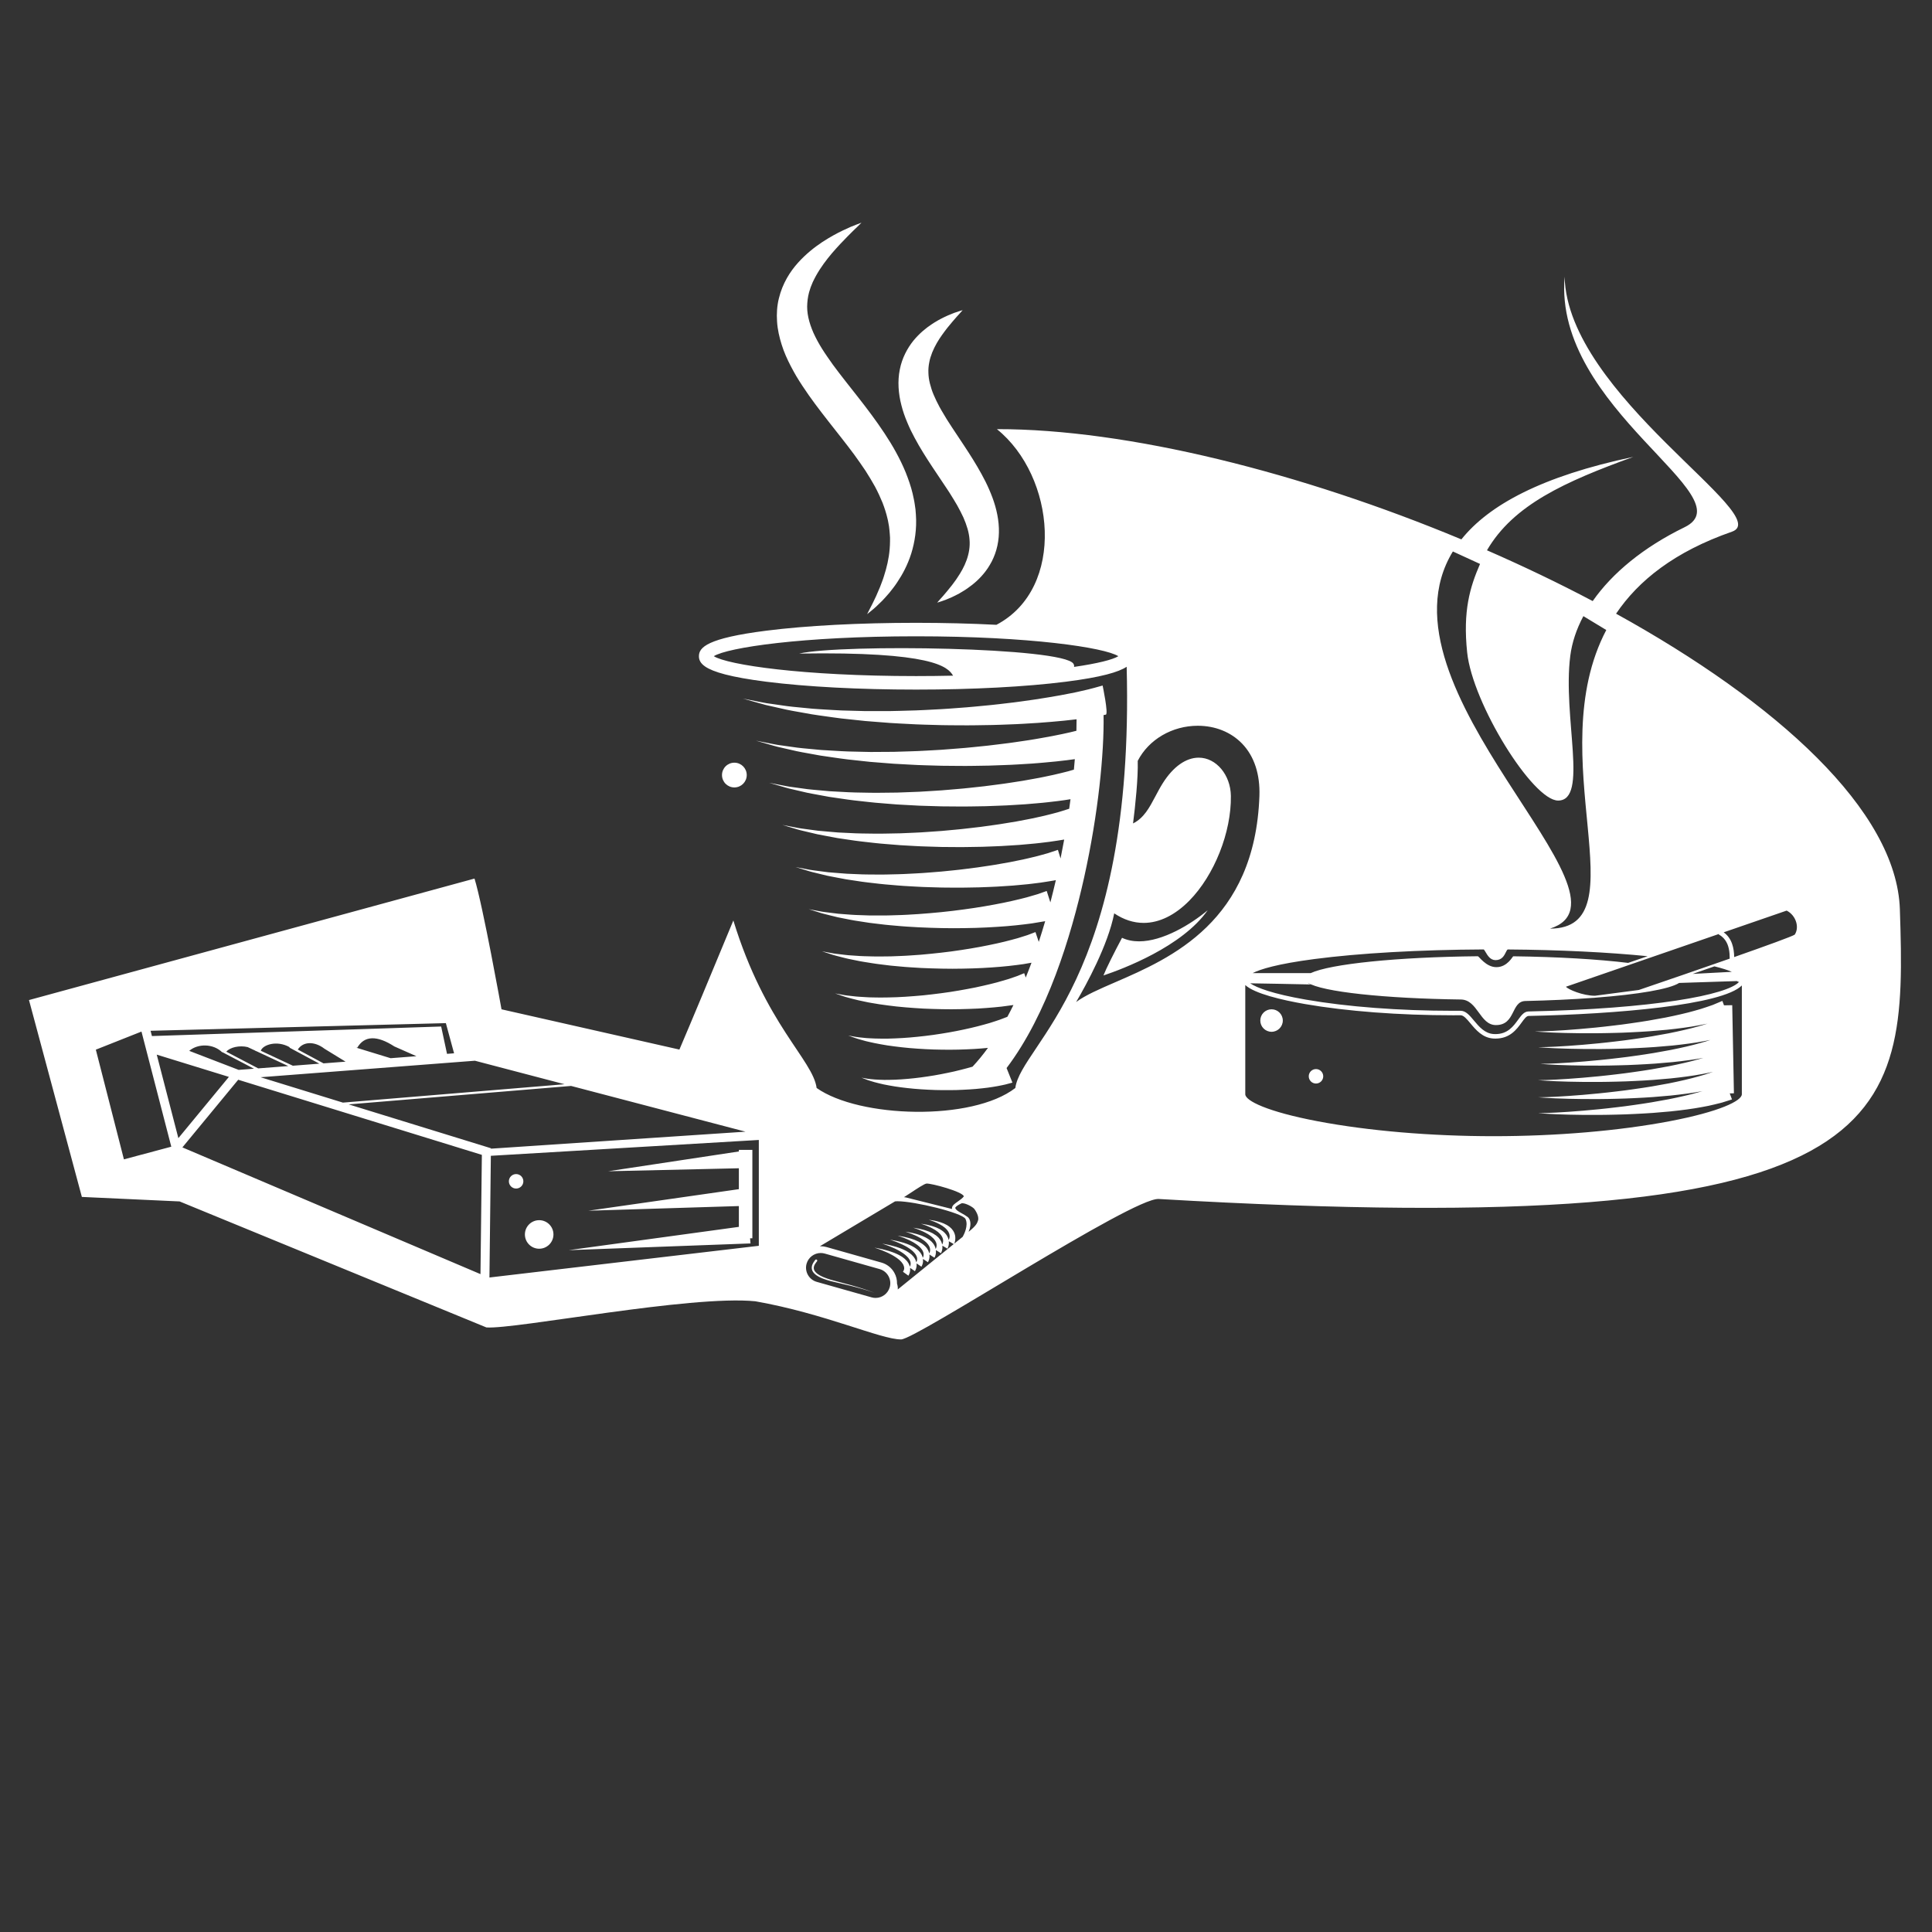<?xml version="1.0" encoding="UTF-8" standalone="no"?>
<!-- Created with Inkscape (http://www.inkscape.org/) -->

<svg
   xmlns:dc="http://purl.org/dc/elements/1.1/"
   xmlns:cc="http://creativecommons.org/ns#"
   xmlns:rdf="http://www.w3.org/1999/02/22-rdf-syntax-ns#"
   xmlns:svg="http://www.w3.org/2000/svg"
   xmlns="http://www.w3.org/2000/svg"
   xmlns:sodipodi="http://sodipodi.sourceforge.net/DTD/sodipodi-0.dtd"
   xmlns:inkscape="http://www.inkscape.org/namespaces/inkscape"
   version="1.1"
   id="svg1670"
   xml:space="preserve"
   width="816"
   height="816"
   viewBox="0 0 816 816"
   sodipodi:docname="coffee-cigarettes-publicdomainvectors.org [Converted].svg"
   inkscape:version="0.92.4 (5da689c313, 2019-01-14)"><rect x="0" y="0" width="816" height="816" fill="#333333" stroke="none"/><defs
     id="defs1674"><clipPath
       clipPathUnits="userSpaceOnUse"
       id="clipPath1686"><path
         d="M 0,612 H 612 V 0 H 0 Z"
         id="path1684"
         inkscape:connector-curvature="0" /></clipPath></defs><sodipodi:namedview
     pagecolor="#ffffff"
     bordercolor="#666666"
     borderopacity="1"
     objecttolerance="10"
     gridtolerance="10"
     guidetolerance="10"
     inkscape:pageopacity="0"
     inkscape:pageshadow="2"
     inkscape:window-width="1920"
     inkscape:window-height="1018"
     id="namedview1672"
     showgrid="false"
     inkscape:zoom="0.88325222"
     inkscape:cx="432.20339"
     inkscape:cy="394.16949"
     inkscape:window-x="-8"
     inkscape:window-y="-8"
     inkscape:window-maximized="1"
     inkscape:current-layer="g1678" /><g
     id="g1678"
     inkscape:groupmode="layer"
     inkscape:label="coffee-cigarettes-publicdomainvectors.org [Converted]"
     transform="matrix(1.333,0,0,-1.333,0,816)"><g
       id="g1680"><g
         id="g1682"
         clip-path="url(#clipPath1686)"><path
           d="m 259.094,207.826 c -0.593,0.324 -1.091,0.781 -1.468,1.285 -0.377,0.522 -0.48,1.178 -0.399,1.696 0.071,0.529 0.281,0.931 0.458,1.238 0.177,0.305 0.351,0.531 0.455,0.676 0.107,0.142 0.165,0.217 0.165,0.217 0.118,0.158 0.341,0.189 0.499,0.072 0.156,-0.119 0.189,-0.344 0.071,-0.5 -0.003,-0.002 -0.005,-0.008 -0.008,-0.01 0,0 -0.059,-0.074 -0.172,-0.213 -0.109,-0.141 -0.261,-0.328 -0.424,-0.594 -0.164,-0.261 -0.343,-0.593 -0.405,-0.986 -0.066,-0.387 -0.022,-0.84 0.263,-1.266 0.296,-0.41 0.708,-0.832 1.257,-1.15 0.256,-0.186 0.549,-0.33 0.85,-0.48 0.294,-0.161 0.613,-0.291 0.94,-0.422 0.644,-0.282 1.349,-0.485 2.055,-0.715 0.722,-0.197 1.454,-0.395 2.187,-0.594 1.472,-0.392 2.942,-0.787 4.321,-1.154 1.379,-0.365 2.644,-0.803 3.739,-1.127 1.097,-0.319 1.978,-0.686 2.609,-0.897 0.316,-0.107 0.556,-0.213 0.722,-0.279 0.165,-0.068 0.253,-0.103 0.253,-0.103 0,0 -0.089,0.033 -0.257,0.095 -0.167,0.063 -0.409,0.16 -0.728,0.258 -0.637,0.193 -1.526,0.533 -2.632,0.818 -1.104,0.293 -2.372,0.692 -3.761,1.016 -1.39,0.328 -2.871,0.678 -4.353,1.027 -0.742,0.18 -1.484,0.358 -2.214,0.532 -0.724,0.214 -1.446,0.398 -2.119,0.672 -0.341,0.121 -0.673,0.246 -0.988,0.406 -0.32,0.146 -0.632,0.293 -0.916,0.482 m 90.529,95.252 c 0.824,2.117 3.365,7.197 5.891,11.932 1.591,-0.744 3.404,-1.119 5.398,-1.119 7.534,0 16.402,5.386 21.741,9.855 -8.082,-11.545 -26.878,-18.601 -33.03,-20.668 m -116.94,67.421 c 2.166,0 3.921,-1.756 3.921,-3.922 0,-2.165 -1.755,-3.921 -3.921,-3.921 -2.165,0 -3.921,1.756 -3.921,3.921 0,2.166 1.756,3.922 3.921,3.922 M 175.361,221.018 c 0,-2.498 -2.026,-4.524 -4.523,-4.524 -2.497,0 -4.523,2.026 -4.523,4.524 0,2.496 2.026,4.521 4.523,4.521 2.497,0 4.523,-2.025 4.523,-4.521 m -9.535,16.837 c 0,-1.265 -1.029,-2.292 -2.295,-2.292 -1.267,0 -2.295,1.027 -2.295,2.292 0,1.268 1.028,2.295 2.295,2.295 1.266,0 2.295,-1.027 2.295,-2.295 m 253.439,33.272 c 0,-1.266 -1.029,-2.293 -2.295,-2.293 -1.267,0 -2.294,1.027 -2.294,2.293 0,1.268 1.027,2.295 2.294,2.295 1.266,0 2.295,-1.027 2.295,-2.295 m -12.81,17.668 c 0,-1.969 -1.596,-3.565 -3.564,-3.565 -1.97,0 -3.566,1.596 -3.566,3.565 0,1.969 1.596,3.564 3.566,3.564 1.968,0 3.564,-1.595 3.564,-3.564 m -56.075,96.92 c -0.214,-0.037 -0.453,-0.084 -0.714,-0.136 0.199,-11.944 -1.646,-31.146 -6.151,-51.416 -4.155,-18.692 -11.692,-43.425 -24.579,-60.419 l 1.853,-4.621 c 0,0 -0.803,-0.213 -2.206,-0.586 -0.699,-0.182 -1.524,-0.316 -2.478,-0.514 -0.953,-0.203 -2.007,-0.316 -3.162,-0.5 -1.151,-0.152 -2.389,-0.271 -3.696,-0.402 -1.308,-0.082 -2.678,-0.225 -4.095,-0.262 -0.707,-0.029 -1.424,-0.058 -2.152,-0.088 -0.727,-0.007 -1.46,-0.017 -2.2,-0.027 -1.478,-0.035 -2.982,0.024 -4.474,0.041 -1.499,0.067 -2.989,0.106 -4.457,0.221 -1.467,0.101 -2.906,0.217 -4.296,0.381 -1.388,0.127 -2.728,0.345 -3.991,0.519 -1.265,0.199 -2.454,0.432 -3.545,0.643 -1.09,0.267 -2.081,0.461 -2.957,0.722 -0.872,0.27 -1.633,0.469 -2.235,0.692 -1.199,0.463 -1.883,0.728 -1.883,0.728 0,0 0.724,-0.127 1.99,-0.345 0.635,-0.1 1.41,-0.143 2.282,-0.233 0.872,-0.082 1.885,-0.078 2.964,-0.125 1.09,0.008 2.265,0.012 3.507,0.065 1.247,0.076 2.551,0.121 3.903,0.265 1.35,0.108 2.741,0.274 4.15,0.455 1.409,0.17 2.835,0.416 4.255,0.635 1.417,0.268 2.835,0.492 4.214,0.805 0.689,0.146 1.373,0.293 2.048,0.437 0.669,0.163 1.33,0.323 1.982,0.481 1.304,0.295 2.53,0.682 3.705,0.99 0.063,0.02 0.124,0.037 0.188,0.057 1.704,1.822 3.332,3.816 4.887,5.955 -0.697,-0.072 -1.417,-0.145 -2.156,-0.194 -1.509,-0.109 -3.096,-0.228 -4.734,-0.275 -1.637,-0.086 -3.328,-0.098 -5.04,-0.117 -1.712,-0.008 -3.451,0.023 -5.184,0.07 -1.735,0.074 -3.465,0.125 -5.167,0.264 -1.699,0.098 -3.369,0.269 -4.982,0.437 -1.61,0.157 -3.165,0.405 -4.631,0.596 -1.466,0.268 -2.848,0.463 -4.114,0.748 -1.264,0.297 -2.42,0.498 -3.437,0.815 -1.01,0.298 -1.903,0.5 -2.6,0.767 -1.405,0.506 -2.208,0.793 -2.208,0.793 0,0 0.841,-0.148 2.312,-0.408 0.734,-0.149 1.639,-0.191 2.657,-0.315 1.011,-0.134 2.192,-0.138 3.45,-0.214 1.263,-0.067 2.644,-0.024 4.089,-0.041 1.453,0.058 2.977,0.076 4.555,0.189 1.579,0.106 3.204,0.217 4.853,0.402 1.648,0.145 3.318,0.383 4.982,0.594 1.662,0.24 3.322,0.494 4.945,0.779 1.621,0.299 3.216,0.582 4.74,0.926 1.532,0.309 2.991,0.676 4.371,1.016 1.382,0.334 2.655,0.728 3.841,1.049 1.154,0.379 2.23,0.699 3.141,1.027 0.899,0.342 1.698,0.623 2.321,0.881 0.051,0.021 0.094,0.043 0.143,0.062 0.657,1.217 1.296,2.461 1.921,3.729 -1.134,-0.164 -2.38,-0.338 -3.73,-0.498 -1.503,-0.139 -3.129,-0.348 -4.842,-0.442 -0.855,-0.058 -1.734,-0.117 -2.633,-0.179 -0.896,-0.035 -1.812,-0.073 -2.744,-0.112 -1.859,-0.097 -3.782,-0.078 -5.727,-0.117 -1.95,0.03 -3.923,0.012 -5.898,0.102 -0.985,0.037 -1.97,0.076 -2.951,0.113 -0.981,0.063 -1.957,0.125 -2.926,0.186 -1.935,0.101 -3.838,0.326 -5.671,0.49 -1.834,0.217 -3.603,0.432 -5.273,0.685 -1.668,0.295 -3.245,0.497 -4.686,0.834 -1.441,0.311 -2.759,0.563 -3.917,0.903 -1.153,0.326 -2.172,0.541 -2.968,0.845 -1.613,0.549 -2.534,0.862 -2.534,0.862 0,0 0.958,-0.174 2.635,-0.477 0.835,-0.183 1.868,-0.242 3.032,-0.39 1.158,-0.161 2.493,-0.215 3.936,-0.305 1.439,-0.119 3.018,-0.084 4.669,-0.129 1.657,-0.004 3.404,0.047 5.207,0.104 1.805,0.107 3.663,0.164 5.552,0.349 0.943,0.078 1.893,0.16 2.846,0.242 0.952,0.106 1.907,0.211 2.862,0.319 1.907,0.195 3.806,0.5 5.674,0.75 1.859,0.318 3.693,0.574 5.447,0.933 0.877,0.168 1.739,0.332 2.584,0.496 0.836,0.184 1.654,0.364 2.451,0.539 1.598,0.329 3.067,0.75 4.438,1.084 1.352,0.371 2.575,0.739 3.653,1.061 1.046,0.361 1.956,0.674 2.708,0.932 1.408,0.576 2.213,0.906 2.213,0.906 l 0.49,-1.379 c 0.629,1.545 1.237,3.113 1.826,4.699 -0.777,-0.135 -1.644,-0.287 -2.602,-0.453 -1.376,-0.17 -2.93,-0.414 -4.613,-0.58 -1.681,-0.16 -3.5,-0.359 -5.417,-0.465 -1.917,-0.146 -3.935,-0.23 -6.02,-0.307 -2.084,-0.084 -4.237,-0.085 -6.418,-0.111 -2.186,0.033 -4.397,0.018 -6.61,0.121 -1.106,0.045 -2.21,0.071 -3.31,0.129 -1.099,0.068 -2.194,0.137 -3.281,0.205 -2.17,0.119 -4.303,0.369 -6.36,0.541 -2.057,0.272 -4.044,0.459 -5.916,0.774 -1.873,0.304 -3.641,0.554 -5.259,0.918 -0.807,0.164 -1.582,0.324 -2.319,0.474 -0.736,0.149 -1.429,0.356 -2.08,0.514 -1.3,0.346 -2.437,0.598 -3.338,0.922 -1.819,0.594 -2.858,0.931 -2.858,0.931 0,0 1.075,-0.199 2.957,-0.544 0.937,-0.206 2.095,-0.303 3.406,-0.469 0.658,-0.071 1.347,-0.18 2.089,-0.233 0.741,-0.048 1.52,-0.103 2.334,-0.16 1.619,-0.144 3.388,-0.158 5.248,-0.213 1.859,-0.062 3.831,0.014 5.856,0.018 2.033,0.098 4.125,0.131 6.252,0.297 1.062,0.074 2.132,0.15 3.206,0.224 1.074,0.086 2.149,0.203 3.225,0.305 2.15,0.184 4.293,0.484 6.399,0.732 2.101,0.305 4.169,0.582 6.154,0.93 1.986,0.34 3.9,0.676 5.697,1.059 1.807,0.34 3.482,0.756 5.032,1.113 1.548,0.365 2.925,0.777 4.161,1.098 1.198,0.377 2.241,0.705 3.098,0.974 1.617,0.616 2.543,0.963 2.543,0.963 l 1.045,-3.111 c 0.713,2.172 1.39,4.365 2.032,6.572 -0.079,-0.017 -0.148,-0.033 -0.228,-0.049 -1.104,-0.183 -2.447,-0.429 -3.974,-0.66 -1.52,-0.178 -3.237,-0.451 -5.096,-0.611 -1.861,-0.182 -3.872,-0.373 -5.994,-0.488 -2.122,-0.165 -4.357,-0.231 -6.664,-0.325 -2.31,-0.064 -4.692,-0.103 -7.111,-0.103 -2.419,0.021 -4.871,0.029 -7.324,0.137 -2.45,0.058 -4.899,0.22 -7.305,0.365 -1.202,0.056 -2.395,0.189 -3.571,0.285 -1.177,0.111 -2.339,0.191 -3.479,0.322 -1.139,0.137 -2.26,0.27 -3.356,0.401 -0.547,0.066 -1.089,0.132 -1.624,0.197 -0.533,0.082 -1.06,0.164 -1.58,0.244 -1.038,0.162 -2.047,0.318 -3.023,0.471 -0.975,0.144 -1.91,0.365 -2.81,0.531 -0.897,0.178 -1.757,0.35 -2.574,0.51 -0.816,0.185 -1.586,0.39 -2.309,0.566 -1.444,0.365 -2.703,0.65 -3.707,1 -2.026,0.637 -3.183,1 -3.183,1 0,0 1.192,-0.223 3.28,-0.615 1.039,-0.229 2.323,-0.36 3.779,-0.547 0.73,-0.086 1.5,-0.195 2.318,-0.281 0.822,-0.063 1.687,-0.129 2.591,-0.198 0.903,-0.056 1.836,-0.164 2.812,-0.189 0.973,-0.035 1.981,-0.07 3.016,-0.105 0.516,-0.02 1.04,-0.038 1.57,-0.055 0.532,-0.002 1.069,-0.002 1.614,-0.002 1.085,0 2.194,0.002 3.322,0.002 1.127,0.006 2.276,0.064 3.435,0.094 1.16,0.043 2.332,0.052 3.514,0.138 2.365,0.143 4.761,0.268 7.154,0.498 2.393,0.18 4.78,0.459 7.123,0.721 2.343,0.279 4.643,0.596 6.859,0.924 2.212,0.357 4.35,0.678 6.356,1.076 2.017,0.355 3.896,0.766 5.625,1.147 1.739,0.361 3.279,0.802 4.666,1.134 1.362,0.377 2.522,0.739 3.487,1.016 1.83,0.646 2.875,1.014 2.875,1.014 l 1.162,-3.623 c 0.615,2.351 1.194,4.709 1.737,7.057 -0.164,-0.034 -0.321,-0.067 -0.495,-0.1 -1.207,-0.19 -2.678,-0.459 -4.348,-0.692 -1.665,-0.187 -3.547,-0.482 -5.582,-0.64 -1.019,-0.092 -2.08,-0.19 -3.178,-0.291 -1.095,-0.073 -2.228,-0.147 -3.393,-0.223 -2.327,-0.178 -4.778,-0.231 -7.312,-0.34 -1.265,-0.041 -2.552,-0.045 -3.855,-0.07 -1.301,-0.022 -2.617,-0.049 -3.945,-0.026 -1.327,0.012 -2.665,0.022 -4.006,0.034 -1.342,0.019 -2.689,0.08 -4.034,0.117 -2.69,0.056 -5.379,0.256 -8.02,0.396 -1.321,0.076 -2.629,0.215 -3.921,0.317 -1.293,0.123 -2.569,0.191 -3.821,0.355 -2.504,0.303 -4.923,0.529 -7.204,0.913 -1.139,0.172 -2.249,0.34 -3.321,0.502 -1.069,0.178 -2.098,0.397 -3.087,0.581 -0.985,0.19 -1.932,0.373 -2.83,0.547 -0.893,0.217 -1.741,0.421 -2.537,0.615 -1.589,0.385 -2.97,0.703 -4.078,1.075 -2.231,0.683 -3.507,1.071 -3.507,1.071 0,0 1.31,-0.248 3.603,-0.684 1.143,-0.251 2.55,-0.417 4.152,-0.623 0.799,-0.105 1.65,-0.215 2.547,-0.332 0.905,-0.074 1.856,-0.153 2.849,-0.234 0.991,-0.075 2.02,-0.179 3.091,-0.239 1.07,-0.046 2.177,-0.092 3.316,-0.14 2.269,-0.132 4.678,-0.092 7.155,-0.124 1.238,-0.027 2.504,0.043 3.779,0.06 1.277,0.039 2.567,0.042 3.868,0.11 2.602,0.144 5.239,0.235 7.875,0.467 1.317,0.107 2.634,0.189 3.943,0.314 1.309,0.131 2.611,0.263 3.903,0.393 1.294,0.118 2.572,0.285 3.832,0.442 1.261,0.163 2.509,0.303 3.73,0.477 2.439,0.375 4.803,0.683 7.016,1.098 1.107,0.194 2.185,0.383 3.228,0.567 1.033,0.211 2.031,0.412 2.99,0.607 1.926,0.361 3.631,0.829 5.168,1.171 1.518,0.38 2.801,0.769 3.873,1.056 1.045,0.322 1.828,0.607 2.377,0.784 0.545,0.181 0.834,0.277 0.834,0.277 l 0.836,-2.725 c 0.408,2.015 0.793,4.015 1.151,5.991 -0.006,0 -0.01,-10e-4 -0.016,-0.003 -1.311,-0.196 -2.908,-0.489 -4.721,-0.72 -1.81,-0.206 -3.853,-0.5 -6.069,-0.67 -1.109,-0.099 -2.261,-0.201 -3.456,-0.308 -1.194,-0.076 -2.425,-0.153 -3.692,-0.232 -2.532,-0.191 -5.203,-0.232 -7.957,-0.357 -1.379,-0.022 -2.78,-0.046 -4.199,-0.068 -1.417,-0.031 -2.849,-0.043 -4.297,-0.021 -1.443,0.011 -2.9,0.021 -4.361,0.031 -1.461,0.045 -2.926,0.088 -4.394,0.133 -2.928,0.056 -5.858,0.287 -8.735,0.429 -1.436,0.115 -2.863,0.231 -4.271,0.344 -1.409,0.121 -2.799,0.216 -4.163,0.388 -2.728,0.314 -5.363,0.576 -7.849,0.982 -1.241,0.183 -2.45,0.363 -3.619,0.536 -1.163,0.218 -2.285,0.428 -3.364,0.63 -1.075,0.207 -2.108,0.388 -3.086,0.592 -0.974,0.23 -1.897,0.449 -2.765,0.655 -0.865,0.205 -1.674,0.396 -2.422,0.575 -0.75,0.17 -1.414,0.406 -2.027,0.576 -2.438,0.728 -3.831,1.142 -3.831,1.142 0,0 1.427,-0.274 3.926,-0.754 0.627,-0.109 1.313,-0.279 2.073,-0.372 0.757,-0.102 1.576,-0.212 2.452,-0.329 0.871,-0.116 1.799,-0.242 2.778,-0.373 0.983,-0.103 2.023,-0.181 3.103,-0.279 1.079,-0.091 2.204,-0.189 3.369,-0.288 1.168,-0.055 2.375,-0.112 3.617,-0.171 2.476,-0.156 5.101,-0.153 7.806,-0.194 1.35,-0.036 2.73,0.008 4.122,0.028 1.391,0.027 2.8,0.053 4.219,0.08 2.841,0.145 5.72,0.203 8.598,0.437 1.438,0.099 2.875,0.199 4.305,0.3 1.429,0.132 2.852,0.264 4.264,0.393 1.412,0.121 2.808,0.272 4.187,0.441 1.378,0.16 2.738,0.318 4.077,0.473 2.665,0.391 5.25,0.688 7.673,1.117 1.213,0.199 2.393,0.392 3.534,0.579 1.132,0.217 2.226,0.425 3.275,0.625 2.107,0.375 3.986,0.846 5.669,1.207 1.672,0.383 3.081,0.796 4.262,1.094 1.157,0.328 2.019,0.631 2.626,0.814 l 0.921,0.292 0.014,-0.047 c 0.15,1.037 0.293,2.062 0.426,3.077 -1.174,-0.186 -2.515,-0.408 -3.987,-0.581 -1.955,-0.222 -4.16,-0.519 -6.555,-0.7 -1.197,-0.101 -2.445,-0.209 -3.736,-0.318 -1.288,-0.08 -2.621,-0.163 -3.99,-0.248 -1.369,-0.097 -2.775,-0.156 -4.211,-0.205 -1.436,-0.053 -2.902,-0.109 -4.395,-0.164 -2.983,-0.03 -6.059,-0.141 -9.187,-0.088 -1.563,0.012 -3.137,0.023 -4.719,0.036 -1.579,0.048 -3.166,0.094 -4.752,0.142 l -2.376,0.074 c -0.792,0.043 -1.582,0.086 -2.372,0.129 -1.576,0.085 -3.145,0.17 -4.703,0.255 -1.556,0.126 -3.099,0.25 -4.623,0.374 -1.523,0.119 -3.027,0.24 -4.503,0.421 -1.476,0.163 -2.927,0.324 -4.347,0.481 -1.419,0.141 -2.801,0.388 -4.148,0.569 -1.345,0.197 -2.653,0.389 -3.918,0.573 -1.258,0.233 -2.474,0.458 -3.641,0.674 -1.165,0.224 -2.283,0.404 -3.341,0.637 -1.055,0.245 -2.055,0.477 -2.995,0.696 -0.937,0.217 -1.814,0.422 -2.625,0.611 -0.809,0.19 -1.531,0.435 -2.195,0.617 -2.645,0.771 -4.156,1.213 -4.156,1.213 0,0 1.545,-0.301 4.25,-0.826 0.678,-0.121 1.421,-0.298 2.243,-0.414 0.82,-0.111 1.707,-0.233 2.654,-0.363 0.944,-0.131 1.95,-0.269 3.01,-0.413 1.06,-0.133 2.189,-0.209 3.358,-0.324 1.168,-0.107 2.387,-0.218 3.648,-0.332 1.265,-0.069 2.572,-0.138 3.916,-0.209 1.346,-0.056 2.719,-0.174 4.134,-0.184 1.412,-0.025 2.855,-0.052 4.321,-0.079 1.464,-0.045 2.957,-0.026 4.466,-0.004 1.508,0.017 3.034,0.033 4.572,0.051 1.538,0.058 3.088,0.117 4.645,0.176 0.776,0.029 1.555,0.058 2.335,0.088 l 2.339,0.141 c 1.558,0.098 3.116,0.195 4.667,0.293 1.551,0.131 3.094,0.26 4.624,0.39 3.062,0.229 6.062,0.618 8.964,0.915 1.448,0.187 2.87,0.373 4.263,0.554 1.392,0.176 2.752,0.359 4.067,0.576 1.318,0.204 2.6,0.403 3.838,0.595 1.231,0.221 2.42,0.433 3.562,0.638 2.289,0.386 4.341,0.861 6.169,1.24 1.828,0.386 3.361,0.823 4.65,1.128 0.727,0.193 1.333,0.376 1.854,0.537 0.107,1.131 0.206,2.241 0.293,3.322 -0.817,-0.122 -1.677,-0.244 -2.594,-0.345 -2.102,-0.239 -4.471,-0.537 -7.044,-0.731 -1.288,-0.104 -2.628,-0.242 -4.015,-0.33 -1.385,-0.084 -2.818,-0.171 -4.291,-0.261 -1.47,-0.105 -2.983,-0.153 -4.527,-0.211 -1.545,-0.054 -3.121,-0.132 -4.725,-0.168 -3.209,-0.04 -6.517,-0.144 -9.882,-0.091 -1.682,0.016 -3.375,0.006 -5.075,0.044 -1.7,0.048 -3.407,0.098 -5.113,0.146 -1.705,0.033 -3.41,0.13 -5.106,0.222 -1.696,0.092 -3.385,0.185 -5.061,0.275 -1.674,0.133 -3.334,0.265 -4.974,0.395 -0.819,0.065 -1.633,0.131 -2.442,0.193 -0.807,0.088 -1.608,0.174 -2.403,0.259 -1.588,0.173 -3.149,0.343 -4.677,0.51 -1.527,0.166 -3.014,0.415 -4.464,0.61 -1.448,0.212 -2.857,0.393 -4.216,0.615 -1.355,0.246 -2.663,0.484 -3.92,0.712 -1.254,0.24 -2.459,0.42 -3.596,0.681 -1.135,0.26 -2.212,0.506 -3.224,0.737 -1.009,0.231 -1.953,0.448 -2.827,0.647 -0.869,0.21 -1.65,0.462 -2.365,0.659 -2.85,0.815 -4.479,1.283 -4.479,1.283 0,0 1.662,-0.327 4.573,-0.896 0.728,-0.135 1.53,-0.32 2.412,-0.454 0.883,-0.124 1.837,-0.258 2.857,-0.401 1.018,-0.143 2.099,-0.295 3.24,-0.454 1.139,-0.161 2.357,-0.237 3.613,-0.368 1.26,-0.119 2.572,-0.243 3.929,-0.371 1.359,-0.105 2.77,-0.164 4.216,-0.251 1.447,-0.07 2.929,-0.19 4.45,-0.225 1.52,-0.035 3.074,-0.07 4.654,-0.106 0.789,-0.018 1.584,-0.035 2.385,-0.052 0.803,0.005 1.611,0.011 2.424,0.016 1.624,0.01 3.268,0.02 4.925,0.03 1.656,0.052 3.327,0.104 5.003,0.155 1.675,0.052 3.356,0.101 5.035,0.213 1.68,0.095 3.359,0.191 5.032,0.285 1.67,0.107 3.333,0.26 4.983,0.385 3.298,0.23 6.535,0.61 9.664,0.918 1.564,0.168 3.095,0.377 4.597,0.559 1.5,0.186 2.969,0.359 4.39,0.583 1.422,0.21 2.804,0.414 4.142,0.611 1.336,0.2 2.613,0.443 3.845,0.65 2.472,0.399 4.694,0.877 6.67,1.274 1.732,0.341 3.205,0.729 4.485,1.033 0.038,1.285 0.055,2.504 0.052,3.647 -0.132,-0.014 -0.256,-0.033 -0.388,-0.046 -2.247,-0.255 -4.78,-0.556 -7.534,-0.76 -2.753,-0.261 -5.734,-0.433 -8.883,-0.617 -1.575,-0.112 -3.193,-0.151 -4.845,-0.219 -1.654,-0.054 -3.34,-0.147 -5.057,-0.171 -3.433,-0.05 -6.974,-0.145 -10.576,-0.094 -1.799,0.02 -3.611,-0.003 -5.432,0.051 -1.819,0.051 -3.645,0.102 -5.472,0.152 -1.825,0.033 -3.651,0.15 -5.467,0.24 -1.816,0.101 -3.624,0.17 -5.417,0.297 -1.792,0.139 -3.569,0.278 -5.325,0.415 -0.877,0.069 -1.748,0.139 -2.614,0.209 -0.864,0.091 -1.722,0.183 -2.573,0.274 -1.699,0.183 -3.372,0.361 -5.007,0.536 -1.635,0.192 -3.227,0.442 -4.78,0.651 -1.55,0.229 -3.061,0.408 -4.514,0.658 -1.451,0.258 -2.852,0.51 -4.198,0.751 -1.343,0.256 -2.634,0.437 -3.852,0.725 -1.216,0.274 -2.369,0.533 -3.453,0.778 -1.081,0.244 -2.094,0.471 -3.03,0.682 -0.929,0.231 -1.768,0.49 -2.535,0.699 -3.056,0.862 -4.803,1.355 -4.803,1.355 0,0 1.781,-0.352 4.896,-0.968 0.781,-0.146 1.64,-0.338 2.582,-0.494 0.947,-0.135 1.968,-0.28 3.061,-0.436 1.09,-0.156 2.249,-0.322 3.471,-0.496 1.217,-0.187 2.523,-0.264 3.869,-0.412 1.348,-0.132 2.754,-0.269 4.207,-0.411 1.454,-0.132 2.968,-0.188 4.516,-0.292 1.549,-0.084 3.138,-0.205 4.766,-0.265 1.629,-0.043 3.293,-0.089 4.985,-0.133 0.846,-0.024 1.698,-0.046 2.557,-0.069 h 2.596 c 1.741,0.003 3.502,0.007 5.278,0.011 1.776,0.017 3.566,0.091 5.362,0.135 1.795,0.055 3.597,0.081 5.397,0.195 1.8,0.093 3.601,0.187 5.393,0.28 1.792,0.09 3.575,0.255 5.343,0.377 3.537,0.231 7.008,0.605 10.363,0.921 1.679,0.159 3.322,0.382 4.934,0.564 1.608,0.195 3.185,0.359 4.71,0.591 3.053,0.425 5.938,0.823 8.576,1.289 2.653,0.41 5.046,0.893 7.169,1.307 1.067,0.194 2.045,0.416 2.945,0.628 0.902,0.207 1.73,0.398 2.479,0.569 1.49,0.348 2.59,0.705 3.373,0.905 0.771,0.214 1.183,0.327 1.183,0.327 0,0 1.897,-9.052 1.013,-9.224 M 486.984,285.279 c -0.445,0.037 -0.683,0.055 -0.683,0.055 0,0 0.238,0.004 0.687,0.01 0.448,0.011 1.104,0.004 1.94,0.043 1.67,0.056 4.054,0.156 6.912,0.359 2.857,0.188 6.185,0.475 9.742,0.824 1.777,0.198 3.615,0.369 5.475,0.61 0.929,0.113 1.867,0.228 2.808,0.341 0.94,0.131 1.881,0.26 2.824,0.391 1.885,0.246 3.758,0.568 5.604,0.854 1.84,0.308 3.645,0.642 5.387,0.97 1.728,0.375 3.416,0.674 4.978,1.073 1.569,0.384 3.061,0.714 4.391,1.125 1.342,0.38 2.584,0.722 3.58,1.095 0.51,0.176 0.988,0.34 1.43,0.491 0.222,0.078 0.429,0.142 0.638,0.222 0.211,0.09 0.416,0.176 0.608,0.256 1.541,0.65 2.424,1.02 2.424,1.02 l 0.521,-1.405 2.607,0.051 0.153,-7.918 0.383,-20.006 -1.325,-0.025 0.711,-1.916 c 0,0 -0.91,-0.287 -2.508,-0.791 -0.199,-0.063 -0.408,-0.131 -0.628,-0.199 -0.241,-0.061 -0.491,-0.125 -0.752,-0.192 -0.526,-0.129 -1.092,-0.269 -1.7,-0.418 -1.226,-0.328 -2.548,-0.56 -3.996,-0.83 -1.447,-0.297 -3.015,-0.494 -4.672,-0.742 -1.654,-0.258 -3.402,-0.402 -5.205,-0.621 -1.804,-0.17 -3.668,-0.336 -5.56,-0.475 -1.893,-0.113 -3.813,-0.261 -5.735,-0.33 -0.96,-0.045 -1.919,-0.086 -2.877,-0.129 -0.955,-0.027 -1.908,-0.052 -2.853,-0.08 -1.887,-0.066 -3.746,-0.066 -5.543,-0.097 -3.598,-0.018 -6.949,0.005 -9.822,0.087 -2.871,0.063 -5.262,0.186 -6.936,0.286 -0.834,0.039 -1.492,0.107 -1.937,0.138 -0.448,0.037 -0.686,0.055 -0.686,0.055 0,0 0.24,0.004 0.688,0.01 0.449,0.011 1.103,0.002 1.941,0.041 1.668,0.058 4.055,0.158 6.91,0.361 2.858,0.186 6.186,0.475 9.744,0.824 1.776,0.196 3.614,0.369 5.473,0.61 0.932,0.113 1.869,0.226 2.811,0.341 0.937,0.131 1.878,0.26 2.822,0.391 1.887,0.246 3.758,0.568 5.603,0.854 1.842,0.308 3.647,0.642 5.387,0.968 1.731,0.377 3.418,0.676 4.981,1.075 1.566,0.382 3.058,0.714 4.388,1.123 0.453,0.129 0.885,0.252 1.309,0.373 -0.078,-0.014 -0.153,-0.028 -0.231,-0.043 -1.447,-0.297 -3.015,-0.494 -4.672,-0.743 -1.654,-0.257 -3.402,-0.402 -5.205,-0.621 -1.804,-0.168 -3.668,-0.334 -5.56,-0.472 -1.893,-0.114 -3.813,-0.264 -5.735,-0.332 -0.96,-0.043 -1.919,-0.086 -2.877,-0.127 -0.955,-0.028 -1.908,-0.055 -2.853,-0.082 -1.887,-0.065 -3.746,-0.067 -5.543,-0.096 -3.598,-0.018 -6.949,0.006 -9.822,0.086 -2.871,0.064 -5.262,0.186 -6.936,0.285 -0.834,0.041 -1.492,0.108 -1.937,0.141 -0.448,0.035 -0.686,0.054 -0.686,0.054 0,0 0.24,0.002 0.688,0.01 0.449,0.01 1.103,0.002 1.941,0.039 1.668,0.059 4.055,0.158 6.91,0.364 2.858,0.185 6.186,0.472 9.744,0.824 1.776,0.195 3.614,0.367 5.473,0.607 0.932,0.113 1.869,0.227 2.811,0.344 0.937,0.129 1.878,0.26 2.822,0.391 1.887,0.244 3.758,0.566 5.603,0.851 1.842,0.311 3.647,0.643 5.387,0.969 1.731,0.379 3.418,0.678 4.981,1.074 1.566,0.387 3.058,0.717 4.388,1.123 1.344,0.383 2.584,0.725 3.58,1.098 0.377,0.129 0.729,0.25 1.067,0.367 -1.106,-0.273 -2.287,-0.488 -3.569,-0.727 -1.447,-0.296 -3.015,-0.496 -4.672,-0.742 -1.654,-0.258 -3.402,-0.402 -5.205,-0.621 -1.804,-0.168 -3.668,-0.334 -5.56,-0.473 -1.893,-0.115 -3.813,-0.263 -5.735,-0.332 -0.96,-0.043 -1.919,-0.085 -2.877,-0.127 -0.955,-0.027 -1.908,-0.054 -2.853,-0.082 -1.887,-0.064 -3.746,-0.066 -5.543,-0.097 -3.598,-0.016 -6.949,0.008 -9.822,0.088 -2.871,0.062 -5.262,0.185 -6.936,0.285 -0.834,0.039 -1.492,0.107 -1.937,0.14 -0.448,0.036 -0.686,0.055 -0.686,0.055 0,0 0.24,0.002 0.688,0.01 0.449,0.01 1.103,0.002 1.941,0.039 1.668,0.057 4.055,0.158 6.91,0.363 2.858,0.184 6.186,0.473 9.744,0.824 1.776,0.196 3.614,0.368 5.473,0.608 0.932,0.113 1.869,0.226 2.811,0.344 0.937,0.129 1.878,0.259 2.822,0.39 1.887,0.244 3.758,0.567 5.603,0.852 1.842,0.308 3.647,0.642 5.387,0.969 1.731,0.379 3.418,0.677 4.981,1.074 1.566,0.387 3.058,0.715 4.388,1.123 0.561,0.16 1.096,0.31 1.61,0.461 -1.42,-0.287 -2.956,-0.483 -4.575,-0.723 -1.654,-0.258 -3.404,-0.404 -5.205,-0.623 -1.804,-0.168 -3.67,-0.334 -5.56,-0.473 -1.895,-0.113 -3.813,-0.261 -5.737,-0.332 -0.959,-0.043 -1.92,-0.086 -2.875,-0.127 -0.955,-0.027 -1.908,-0.054 -2.853,-0.08 -1.889,-0.066 -3.748,-0.068 -5.545,-0.097 -3.596,-0.018 -6.947,0.006 -9.82,0.088 -2.873,0.062 -5.264,0.183 -6.936,0.283 -0.836,0.041 -1.492,0.109 -1.937,0.14 -0.448,0.036 -0.686,0.055 -0.686,0.055 0,0 0.238,0.002 0.688,0.01 0.447,0.01 1.103,0.002 1.939,0.041 1.67,0.057 4.055,0.156 6.912,0.361 2.858,0.186 6.186,0.473 9.742,0.824 1.778,0.196 3.616,0.368 5.475,0.61 0.93,0.111 1.867,0.226 2.809,0.342 0.939,0.129 1.88,0.259 2.824,0.39 1.884,0.244 3.756,0.567 5.603,0.852 1.842,0.31 3.647,0.642 5.387,0.971 1.728,0.376 3.416,0.675 4.98,1.072 1.567,0.387 3.057,0.717 4.389,1.125 1.188,0.338 2.285,0.644 3.215,0.97 -0.684,-0.138 -1.393,-0.267 -2.137,-0.406 -1.447,-0.297 -3.017,-0.496 -4.672,-0.742 -1.654,-0.258 -3.404,-0.404 -5.205,-0.623 -1.804,-0.166 -3.67,-0.334 -5.56,-0.471 -1.895,-0.115 -3.813,-0.263 -5.737,-0.334 -0.959,-0.041 -1.92,-0.084 -2.875,-0.125 -0.955,-0.027 -1.908,-0.054 -2.853,-0.082 -1.889,-0.064 -3.748,-0.066 -5.545,-0.097 -3.596,-0.016 -6.947,0.007 -9.82,0.088 -0.516,0.011 -1.01,0.025 -1.493,0.041 -2.488,0.064 -4.57,0.173 -6.072,0.261 -0.834,0.041 -1.492,0.108 -1.937,0.141 -0.448,0.035 -0.686,0.055 -0.686,0.055 0,0 0.24,0.002 0.688,0.009 0.449,0.01 1.103,0.002 1.941,0.039 1.668,0.059 4.055,0.159 6.91,0.364 2.858,0.185 6.186,0.472 9.744,0.824 1.776,0.195 3.614,0.367 5.473,0.607 0.932,0.114 1.869,0.227 2.811,0.344 0.937,0.129 1.878,0.26 2.822,0.391 1.887,0.244 3.758,0.566 5.603,0.851 1.842,0.311 3.647,0.643 5.387,0.969 1.731,0.379 3.418,0.678 4.981,1.074 1.566,0.387 3.058,0.717 4.388,1.123 1.051,0.301 2.033,0.574 2.891,0.86 -0.906,-0.202 -1.862,-0.373 -2.881,-0.563 -1.447,-0.299 -3.018,-0.496 -4.672,-0.742 -1.656,-0.26 -3.404,-0.404 -5.205,-0.623 -1.807,-0.168 -3.67,-0.336 -5.561,-0.473 -1.894,-0.115 -3.814,-0.261 -5.736,-0.332 -0.959,-0.043 -1.92,-0.086 -2.875,-0.129 -0.955,-0.025 -1.908,-0.052 -2.853,-0.078 -1.889,-0.068 -3.748,-0.068 -5.545,-0.097 -3.596,-0.02 -6.95,0.005 -9.821,0.087 -2.873,0.063 -5.263,0.184 -6.935,0.284 -0.836,0.039 -1.492,0.109 -1.94,0.138 M 285.618,483.724 c -0.967,3.656 -1.269,7.658 -0.518,11.331 0.705,3.687 2.436,6.814 4.308,9.153 1.926,2.33 3.977,4.007 5.878,5.25 0.462,0.33 0.942,0.595 1.39,0.866 0.453,0.266 0.879,0.533 1.314,0.747 0.867,0.426 1.635,0.846 2.371,1.144 0.73,0.308 1.379,0.576 1.948,0.795 0.575,0.209 1.072,0.365 1.472,0.495 0.804,0.246 1.232,0.377 1.232,0.377 0,0 -0.296,-0.337 -0.851,-0.968 -0.277,-0.306 -0.62,-0.683 -1.025,-1.125 -0.386,-0.459 -0.835,-0.972 -1.334,-1.537 -0.496,-0.57 -1.011,-1.225 -1.582,-1.908 -0.535,-0.719 -1.145,-1.448 -1.707,-2.28 -1.168,-1.621 -2.3,-3.515 -3.137,-5.561 -0.377,-1.037 -0.767,-2.076 -0.939,-3.169 -0.224,-1.077 -0.316,-2.173 -0.27,-3.29 0.03,-1.11 0.178,-2.25 0.479,-3.419 0.309,-1.165 0.657,-2.375 1.204,-3.61 0.542,-1.23 1.119,-2.505 1.835,-3.796 0.363,-0.646 0.718,-1.294 1.125,-1.948 0.375,-0.661 0.785,-1.327 1.193,-1.996 0.566,-0.895 1.157,-1.804 1.758,-2.72 1.191,-1.814 2.435,-3.667 3.695,-5.571 1.897,-2.87 3.804,-5.859 5.538,-9.029 0.88,-1.582 1.696,-3.214 2.429,-4.906 0.736,-1.695 1.406,-3.437 1.917,-5.244 1.038,-3.605 1.501,-7.521 0.926,-11.217 -0.267,-1.838 -0.793,-3.591 -1.477,-5.163 -0.182,-0.387 -0.361,-0.77 -0.54,-1.15 -0.191,-0.371 -0.404,-0.723 -0.604,-1.076 -0.386,-0.716 -0.855,-1.344 -1.3,-1.963 -1.828,-2.438 -3.871,-4.153 -5.741,-5.45 -0.459,-0.338 -0.923,-0.63 -1.375,-0.902 -0.446,-0.276 -0.876,-0.54 -1.298,-0.774 -0.866,-0.442 -1.627,-0.864 -2.362,-1.185 -0.732,-0.322 -1.381,-0.599 -1.948,-0.824 -0.565,-0.218 -1.056,-0.372 -1.452,-0.507 -0.801,-0.255 -1.228,-0.39 -1.228,-0.39 0,0 0.292,0.338 0.841,0.974 0.279,0.31 0.622,0.693 1.026,1.143 0.38,0.462 0.82,0.977 1.308,1.541 0.469,0.58 0.987,1.223 1.552,1.924 0.509,0.737 1.127,1.455 1.655,2.307 1.115,1.645 2.223,3.543 2.951,5.611 0.735,2.066 1.12,4.237 0.922,6.469 -0.148,2.233 -0.873,4.58 -1.961,7.066 -0.586,1.234 -1.225,2.511 -1.951,3.803 -0.74,1.291 -1.565,2.601 -2.4,3.947 -0.262,0.407 -0.536,0.821 -0.807,1.232 -1.502,2.289 -3.113,4.638 -4.729,7.081 -1.906,2.886 -3.822,5.895 -5.533,9.105 -0.427,0.808 -0.853,1.611 -1.256,2.443 -0.398,0.822 -0.764,1.685 -1.126,2.535 -0.718,1.711 -1.355,3.498 -1.816,5.339 m -39.406,26.541 c -0.175,2.505 -0.005,5.04 0.586,7.38 1.136,4.716 3.559,8.504 6.094,11.304 2.561,2.826 5.215,4.886 7.641,6.506 2.446,1.59 4.646,2.788 6.501,3.67 0.928,0.437 1.757,0.82 2.484,1.139 0.735,0.302 1.365,0.547 1.875,0.744 1.024,0.384 1.569,0.588 1.569,0.588 0,0 -0.413,-0.41 -1.19,-1.181 -0.39,-0.374 -0.87,-0.836 -1.436,-1.38 -0.549,-0.562 -1.183,-1.195 -1.892,-1.895 -1.404,-1.418 -3.061,-3.162 -4.82,-5.203 -1.736,-2.053 -3.555,-4.439 -5.054,-7.123 -0.396,-0.664 -0.691,-1.37 -1.053,-2.057 -0.158,-0.352 -0.288,-0.714 -0.434,-1.071 -0.146,-0.358 -0.298,-0.714 -0.394,-1.086 -0.518,-1.454 -0.785,-2.962 -0.893,-4.478 -0.252,-3.027 0.52,-6.165 1.958,-9.446 0.739,-1.629 1.637,-3.304 2.689,-4.981 0.249,-0.42 0.529,-0.839 0.809,-1.259 0.279,-0.42 0.551,-0.842 0.855,-1.263 0.566,-0.851 1.174,-1.703 1.79,-2.558 2.511,-3.408 5.302,-6.883 8.115,-10.474 2.814,-3.593 5.634,-7.324 8.227,-11.249 2.604,-3.916 4.947,-8.072 6.736,-12.425 0.865,-2.194 1.651,-4.4 2.185,-6.654 0.141,-0.56 0.246,-1.134 0.367,-1.692 0.122,-0.559 0.229,-1.12 0.305,-1.688 0.081,-0.563 0.164,-1.123 0.244,-1.68 0.044,-0.563 0.087,-1.122 0.13,-1.678 0.318,-4.453 -0.345,-8.696 -1.476,-12.309 -1.147,-3.628 -2.781,-6.639 -4.428,-9.085 -0.802,-1.241 -1.666,-2.306 -2.446,-3.291 -0.819,-0.958 -1.588,-1.808 -2.297,-2.559 -0.744,-0.735 -1.407,-1.376 -1.988,-1.919 -0.578,-0.544 -1.109,-0.953 -1.526,-1.306 -0.848,-0.689 -1.3,-1.056 -1.3,-1.056 0,0 0.262,0.521 0.756,1.494 0.243,0.487 0.578,1.076 0.921,1.778 0.33,0.709 0.716,1.508 1.146,2.387 0.386,0.915 0.839,1.905 1.286,2.99 0.393,1.114 0.905,2.259 1.27,3.542 0.815,2.525 1.517,5.39 1.766,8.463 0.036,0.772 0.135,1.544 0.112,2.338 0.003,0.392 0.006,0.789 0.009,1.19 -0.026,0.398 -0.052,0.8 -0.078,1.206 -0.027,0.805 -0.171,1.62 -0.249,2.439 -0.057,0.411 -0.15,0.822 -0.221,1.234 -0.074,0.413 -0.145,0.827 -0.262,1.241 -0.375,1.656 -0.922,3.334 -1.568,5.017 -0.689,1.675 -1.466,3.377 -2.372,5.073 -0.945,1.687 -1.952,3.396 -3.06,5.105 -1.137,1.7 -2.344,3.406 -3.595,5.137 -2.545,3.435 -5.328,6.905 -8.136,10.488 -2.806,3.59 -5.649,7.292 -8.249,11.265 -0.649,0.999 -1.292,1.999 -1.91,3.03 -0.307,0.509 -0.598,1.043 -0.89,1.571 -0.293,0.525 -0.583,1.051 -0.856,1.6 -1.113,2.149 -2.138,4.388 -2.877,6.771 -0.748,2.369 -1.322,4.841 -1.476,7.356 M 234.109,247.814 h 4.277 v -28.007 h -0.726 l 0.141,-1.633 -57.609,-2.135 53.917,7.381 v 6.592 l -47.665,-1.473 47.665,6.826 v 6.625 l -41.413,-0.949 41.413,6.268 z m 106.194,153.028 c 0.088,0.32 0.03,0.659 -0.203,1.024 -3.327,5.189 -72.841,6.298 -86.921,3.208 42.199,0.668 47.139,-4.137 48.8,-7.004 -3.746,-0.084 -7.65,-0.132 -11.724,-0.132 -36.112,0 -59.752,3.571 -64.089,6.302 4.337,2.73 27.977,6.302 64.089,6.302 36.112,0 59.753,-3.572 64.089,-6.302 -1.735,-1.092 -6.567,-2.319 -14.041,-3.398 m 120.035,36.581 8.609,-3.954 c -3.203,-7.384 -5.461,-14.849 -4.078,-28.041 1.697,-16.21 20.797,-46.93 28.813,-46.93 9.744,0 1.369,26.474 3.861,45.863 0.541,4.206 1.943,8.434 4.15,12.571 l 7.256,-4.396 c -20.929,-39.773 11.133,-94.616 -17.84,-94.616 30.985,9.705 -57.25,76.057 -30.771,119.503 m 89.141,-128.515 c -0.065,2.735 -0.612,5.865 -3.327,7.842 l 19.946,6.879 c 1.474,-0.733 2.611,-2.135 3.056,-3.775 0.381,-1.407 0.2,-2.803 -0.5,-3.842 -0.797,-0.551 -8.9,-3.494 -19.175,-7.104 m -33.61,-1.847 c -9.482,1.15 -22.201,1.919 -36.398,2.095 -0.188,0.002 -1.844,-3.472 -5.379,-3.443 -3.299,0.027 -5.477,3.461 -5.852,3.457 -25.681,-0.254 -46.752,-2.447 -52.962,-5.352 0.003,0.002 0.013,0.012 0.013,0.012 h -18.383 c 2.412,1.229 7.752,2.904 19.551,4.451 14.207,1.865 33.266,2.946 53.676,3.045 0.15,-0.127 0.418,-0.58 0.597,-0.885 0.616,-1.041 1.457,-2.466 3.079,-2.502 h 0.084 c 2.005,0 2.734,1.485 3.218,2.469 0.209,0.426 0.446,0.91 0.629,0.91 16.494,-0.119 31.867,-0.894 44.295,-2.132 z m 20.447,-3.487 c 2.235,0.772 4.561,1.576 6.897,2.387 2.25,-0.547 4.113,-1.125 5.517,-1.729 z m 14.7,-2.541 c -3.662,-4.117 -27.125,-8.537 -66.735,-9.357 -1.385,-0.028 -2.275,-1.252 -3.304,-2.672 -1.457,-2.004 -3.27,-4.5 -7.129,-4.5 h -0.002 c -0.184,0 -0.375,0.006 -0.569,0.017 -2.832,0.167 -4.66,2.358 -6.273,4.29 -1.383,1.656 -2.576,3.085 -4.234,3.085 -0.813,-0.005 -1.616,-0.007 -2.42,-0.007 -16.942,0 -33.481,1.254 -46.575,3.531 -10.52,1.83 -15.584,3.762 -17.65,5.176 3.41,-0.059 13.596,-0.229 19.166,-0.366 -0.441,0.157 -0.735,0.352 -0.94,0.565 4.489,-2.926 24.534,-5.018 48.512,-5.33 5.393,-0.07 5.971,-8.113 11.139,-8.104 6.287,0.012 4.68,7.524 9.314,7.627 7.7,0.174 14.875,0.51 21.254,0.981 0.27,-0.02 0.922,0.068 0.922,0.068 13.649,1.043 23.461,2.705 26.541,4.674 l 18.309,0.594 c 0.189,-0.16 0.416,-0.262 0.674,-0.272 m -5.541,14.446 c 1.767,-1.387 2.355,-3.43 2.523,-5.506 0.043,-0.522 0.059,-1.045 0.061,-1.561 -9.258,-3.244 -20.032,-6.949 -28.784,-9.926 0,0 -13.88,-1.834 -13.925,-1.834 -3.842,0 -8.534,2.01 -9.182,2.858 l 48.494,16.726 -0.088,-0.164 c 0.332,-0.179 0.627,-0.379 0.901,-0.593 m -183.112,4.253 c 4.924,0 9.924,2.436 14.463,7.043 7.934,8.055 13.351,21.712 13.176,33.21 -0.103,6.674 -4.672,12.104 -10.186,12.104 -4.056,0 -8.099,-2.867 -11.382,-8.072 -0.862,-1.365 -1.606,-2.77 -2.325,-4.13 -1.95,-3.685 -3.658,-6.916 -7.107,-8.637 0.699,5.413 1.649,14.512 1.484,19.823 3.465,6.763 10.911,11.125 19.026,11.125 5.535,0 10.525,-2.011 14.049,-5.661 3.828,-3.967 5.724,-9.704 5.481,-16.591 -1.407,-39.837 -28.044,-51.374 -45.67,-59.01 -5.041,-2.184 -9.443,-4.088 -12.399,-6.27 3.291,5.611 10.086,18.035 12.066,28.094 2.992,-2.01 6.125,-3.028 9.324,-3.028 m 189.539,-54.287 c 0,-2.088 -7.066,-5.541 -22.855,-8.545 -16.082,-3.058 -35.902,-4.746 -55.813,-4.746 -19.908,0 -39.729,1.688 -55.812,4.746 -15.788,3.004 -22.856,6.457 -22.856,8.545 v 34.596 c 2.962,-2.721 11.542,-4.734 18.965,-6.025 13.172,-2.291 29.799,-3.553 46.819,-3.553 0.806,0 1.615,0.002 2.439,0.008 0.971,0 1.967,-1.194 3.121,-2.575 1.709,-2.046 3.836,-4.595 7.283,-4.798 0.223,-0.012 0.44,-0.02 0.653,-0.02 4.588,0 6.724,2.942 8.285,5.088 0.807,1.111 1.504,2.07 2.18,2.084 27.921,0.578 61.416,3.457 67.591,9.66 z m -396.378,-19.504 84.906,5.02 v -33.535 l -85.352,-10.045 z m -45.047,16.291 70.474,5.844 55.266,-14.492 -80.667,-5.387 0.002,0.139 z m 41.761,-53.781 -94.448,40.154 17.685,21.434 77.201,-23.801 z m -107.413,76.852 9.446,-36.477 -15.009,-4.01 -8.897,34.754 z m 13.196,-6.893 0.065,-0.027 -0.08,0.025 z m 12.348,0.352 0.11,0.002 9.987,-5.229 -4.845,-0.373 -15.667,6.031 c 2.747,2.364 7.603,2.315 10.415,-0.431 m 8.103,1.623 2.396,-1.119 c 0.062,-0.049 0.129,-0.092 0.188,-0.143 l 0.103,0.006 10.18,-4.756 -9.532,-0.734 -10.106,5.291 c 1.192,1.41 4.204,2.072 6.771,1.455 m 22.719,-5.252 -8.405,-0.649 -10.149,4.743 c 0.59,1.861 5.059,3.439 9.145,1.121 l -0.067,-0.125 z m 8.296,0.637 -6.979,-0.538 -8.157,4.383 c 1.678,2.6 5.304,2.692 8.465,0.244 z m 3.404,4.429 0.324,0.012 c 2.24,3.846 6.249,3.935 11.73,0.383 l 6.997,-3.094 -8.182,-0.631 z m -56.376,-28.66 -6.852,26.457 22.864,-7.049 z m 93.936,24.535 28.428,-7.455 -70.229,-5.824 -26.085,8.041 67.887,5.228 z m -6.58,2.344 -2.235,-0.172 -1.854,8.662 -91.644,-3.025 -0.433,1.672 93.566,2.424 z m 161.518,-45.34 c -0.44,-0.596 -1.22,-1.139 -1.91,-1.621 -0.993,-0.691 -1.776,-1.24 -1.85,-2.045 -0.01,-0.092 0,-0.203 0.02,-0.324 l -14.648,3.67 c -0.208,0.025 -0.41,0.049 -0.603,0.068 0.02,0.014 0.037,0.022 0.057,0.035 0.062,0 0.126,-0.009 0.188,-0.013 l -0.148,0.037 c 0.668,0.406 1.476,0.941 2.32,1.502 1.621,1.072 4.068,2.693 4.73,2.756 1.512,0.136 11.621,-2.598 11.844,-4.065 m -3.039,-14.971 c 0.056,0.127 0.105,0.272 0.163,0.459 0.05,0.2 0.118,0.44 0.143,0.725 0.045,0.281 0.042,0.607 0.022,0.953 -0.026,0.172 -0.051,0.352 -0.078,0.539 -0.047,0.18 -0.11,0.365 -0.168,0.553 -0.049,0.191 -0.163,0.359 -0.25,0.545 -0.09,0.183 -0.191,0.359 -0.325,0.515 -0.125,0.161 -0.246,0.331 -0.384,0.481 -0.149,0.139 -0.299,0.275 -0.451,0.414 -0.292,0.291 -0.657,0.471 -0.98,0.703 -0.343,0.197 -0.702,0.35 -1.042,0.52 -0.35,0.154 -0.705,0.257 -1.038,0.381 -0.671,0.24 -1.324,0.345 -1.863,0.494 l -1.834,0.299 c 0,0 0.695,-0.249 1.738,-0.62 0.498,-0.24 1.104,-0.455 1.691,-0.797 0.292,-0.171 0.605,-0.328 0.894,-0.523 0.277,-0.211 0.574,-0.404 0.836,-0.627 0.232,-0.25 0.518,-0.451 0.695,-0.721 0.098,-0.127 0.192,-0.252 0.285,-0.375 0.08,-0.13 0.138,-0.265 0.205,-0.39 0.077,-0.123 0.118,-0.254 0.151,-0.381 0.029,-0.129 0.094,-0.244 0.092,-0.369 0.013,-0.119 0.025,-0.235 0.039,-0.346 -0.006,-0.111 -0.012,-0.221 -0.018,-0.322 -0.031,-0.205 -0.059,-0.391 -0.119,-0.549 -0.045,-0.16 -0.117,-0.289 -0.162,-0.397 -0.007,-0.013 -0.014,-0.023 -0.02,-0.035 -0.013,0.078 -0.027,0.16 -0.049,0.241 -0.06,0.183 -0.123,0.373 -0.187,0.57 -0.178,0.359 -0.359,0.75 -0.641,1.062 -0.247,0.348 -0.57,0.616 -0.886,0.893 -0.321,0.268 -0.686,0.465 -1.025,0.693 -0.362,0.174 -0.725,0.348 -1.083,0.518 -0.364,0.141 -0.728,0.26 -1.074,0.383 -0.342,0.134 -0.691,0.199 -1.015,0.285 -0.321,0.08 -0.628,0.156 -0.908,0.224 -1.138,0.192 -1.896,0.321 -1.896,0.321 0,0 0.718,-0.256 1.799,-0.641 0.261,-0.115 0.543,-0.24 0.841,-0.373 0.295,-0.135 0.616,-0.256 0.917,-0.441 0.306,-0.174 0.626,-0.342 0.936,-0.528 0.293,-0.211 0.589,-0.422 0.887,-0.634 0.25,-0.252 0.536,-0.471 0.75,-0.731 0.206,-0.264 0.422,-0.508 0.542,-0.783 0.166,-0.254 0.219,-0.527 0.295,-0.766 0.018,-0.123 0.034,-0.242 0.049,-0.357 0.01,-0.115 -0.008,-0.227 -0.006,-0.33 -0.019,-0.209 -0.048,-0.401 -0.107,-0.561 -0.045,-0.164 -0.115,-0.295 -0.16,-0.404 -0.014,-0.023 -0.024,-0.039 -0.035,-0.061 -0.061,0.309 -0.16,0.62 -0.285,0.936 -0.196,0.369 -0.405,0.752 -0.702,1.066 -0.258,0.354 -0.614,0.596 -0.935,0.887 -0.347,0.244 -0.71,0.469 -1.071,0.682 -0.375,0.176 -0.75,0.351 -1.119,0.523 -0.378,0.133 -0.75,0.262 -1.11,0.387 -0.353,0.139 -0.716,0.199 -1.047,0.291 -0.334,0.082 -0.649,0.162 -0.939,0.234 -1.175,0.207 -1.959,0.344 -1.959,0.344 0,0 0.745,-0.266 1.862,-0.664 0.27,-0.117 0.562,-0.246 0.872,-0.383 0.304,-0.142 0.64,-0.258 0.953,-0.447 0.318,-0.176 0.645,-0.356 0.978,-0.539 0.306,-0.213 0.617,-0.428 0.928,-0.645 0.283,-0.24 0.559,-0.484 0.81,-0.732 0.208,-0.277 0.468,-0.514 0.596,-0.799 0.178,-0.262 0.256,-0.539 0.346,-0.785 0.043,-0.256 0.091,-0.488 0.068,-0.707 0.007,-0.106 -0.013,-0.207 -0.033,-0.303 -0.017,-0.096 -0.027,-0.185 -0.062,-0.267 -0.044,-0.166 -0.111,-0.301 -0.161,-0.413 -0.015,-0.027 -0.027,-0.044 -0.04,-0.068 -0.064,0.344 -0.191,0.695 -0.35,1.037 -0.108,0.184 -0.219,0.371 -0.332,0.565 -0.13,0.173 -0.28,0.336 -0.422,0.505 -0.138,0.178 -0.303,0.321 -0.474,0.459 -0.168,0.139 -0.338,0.282 -0.509,0.422 -0.372,0.225 -0.734,0.479 -1.118,0.672 -0.389,0.178 -0.772,0.367 -1.155,0.528 -0.39,0.134 -0.773,0.267 -1.145,0.396 -0.365,0.139 -0.74,0.201 -1.081,0.299 -0.344,0.086 -0.669,0.166 -0.969,0.242 -1.211,0.219 -2.019,0.365 -2.019,0.365 0,0 0.769,-0.273 1.922,-0.685 0.28,-0.121 0.583,-0.252 0.903,-0.391 0.314,-0.148 0.663,-0.267 0.99,-0.457 0.329,-0.18 0.669,-0.363 1.016,-0.551 0.329,-0.207 0.649,-0.437 0.972,-0.652 0.313,-0.23 0.582,-0.5 0.868,-0.736 0.221,-0.287 0.5,-0.526 0.649,-0.815 0.08,-0.14 0.17,-0.271 0.24,-0.404 0.051,-0.137 0.102,-0.27 0.151,-0.4 0.064,-0.262 0.122,-0.502 0.102,-0.723 0.014,-0.219 -0.042,-0.416 -0.081,-0.586 -0.047,-0.168 -0.108,-0.307 -0.163,-0.418 -0.013,-0.025 -0.025,-0.045 -0.038,-0.068 -0.03,0.179 -0.083,0.359 -0.155,0.533 -0.078,0.201 -0.145,0.416 -0.271,0.595 -0.116,0.19 -0.225,0.389 -0.359,0.569 -0.145,0.166 -0.294,0.334 -0.446,0.506 -0.31,0.328 -0.675,0.597 -1.035,0.867 -0.385,0.225 -0.755,0.492 -1.156,0.674 -0.404,0.177 -0.794,0.379 -1.193,0.529 -0.402,0.139 -0.798,0.275 -1.18,0.406 -0.379,0.135 -0.762,0.207 -1.114,0.307 -0.356,0.088 -0.689,0.182 -0.999,0.252 -1.249,0.232 -2.081,0.387 -2.081,0.387 0,0 0.794,-0.284 1.984,-0.707 0.292,-0.118 0.603,-0.26 0.934,-0.401 0.326,-0.15 0.684,-0.279 1.025,-0.467 0.342,-0.181 0.695,-0.369 1.054,-0.562 0.35,-0.201 0.677,-0.443 1.016,-0.662 0.34,-0.219 0.615,-0.504 0.916,-0.744 0.259,-0.274 0.521,-0.541 0.712,-0.821 0.089,-0.14 0.176,-0.279 0.262,-0.414 0.071,-0.14 0.113,-0.281 0.171,-0.412 0.068,-0.127 0.075,-0.262 0.102,-0.385 0.033,-0.123 0.048,-0.24 0.038,-0.355 0.017,-0.225 -0.031,-0.424 -0.066,-0.596 -0.049,-0.172 -0.106,-0.312 -0.165,-0.424 -0.014,-0.029 -0.029,-0.052 -0.043,-0.078 -0.001,0.002 -0.001,0.006 -0.002,0.01 -0.029,0.211 -0.116,0.408 -0.197,0.615 -0.04,0.104 -0.083,0.207 -0.125,0.313 -0.054,0.097 -0.116,0.191 -0.175,0.289 -0.22,0.406 -0.536,0.736 -0.854,1.076 -0.339,0.303 -0.699,0.603 -1.083,0.855 -0.4,0.221 -0.776,0.502 -1.197,0.672 -0.416,0.18 -0.816,0.391 -1.231,0.535 -0.414,0.141 -0.82,0.282 -1.214,0.418 -0.392,0.131 -0.784,0.213 -1.148,0.313 -0.366,0.092 -0.708,0.191 -1.028,0.26 -1.287,0.246 -2.143,0.412 -2.143,0.412 0,0 0.818,-0.293 2.045,-0.733 0.303,-0.117 0.623,-0.263 0.964,-0.408 0.338,-0.152 0.705,-0.289 1.062,-0.474 0.354,-0.186 0.719,-0.379 1.091,-0.575 0.369,-0.195 0.707,-0.449 1.061,-0.672 0.363,-0.212 0.644,-0.511 0.963,-0.753 0.294,-0.264 0.542,-0.555 0.771,-0.829 0.193,-0.293 0.389,-0.564 0.479,-0.843 l 0.085,-0.2 0.038,-0.197 c 0.026,-0.127 0.066,-0.246 0.054,-0.363 0.02,-0.231 -0.02,-0.434 -0.052,-0.607 -0.052,-0.176 -0.103,-0.321 -0.164,-0.432 -0.018,-0.033 -0.034,-0.061 -0.051,-0.09 l -0.02,0.094 c -0.118,0.412 -0.282,0.857 -0.552,1.232 -0.231,0.414 -0.58,0.725 -0.902,1.076 -0.368,0.282 -0.724,0.614 -1.133,0.844 -0.408,0.229 -0.801,0.506 -1.235,0.674 -0.428,0.18 -0.838,0.404 -1.268,0.541 -0.425,0.146 -0.843,0.289 -1.249,0.43 -0.406,0.127 -0.807,0.218 -1.181,0.32 -0.377,0.096 -0.729,0.199 -1.06,0.27 -1.322,0.259 -2.204,0.433 -2.204,0.433 0,0 0.843,-0.301 2.107,-0.754 0.313,-0.117 0.643,-0.269 0.996,-0.418 0.348,-0.156 0.725,-0.299 1.096,-0.482 0.366,-0.192 0.744,-0.387 1.129,-0.588 0.388,-0.191 0.734,-0.457 1.104,-0.68 0.378,-0.217 0.68,-0.515 1.009,-0.763 0.329,-0.254 0.564,-0.571 0.831,-0.834 0.193,-0.307 0.428,-0.577 0.523,-0.866 0.066,-0.138 0.132,-0.269 0.147,-0.404 0.02,-0.133 0.083,-0.254 0.07,-0.373 -0.002,-0.119 0.016,-0.229 0.006,-0.332 -0.018,-0.104 -0.031,-0.199 -0.042,-0.291 -0.056,-0.174 -0.102,-0.322 -0.166,-0.436 -0.019,-0.037 -0.038,-0.07 -0.058,-0.103 -0.013,0.06 -0.022,0.119 -0.037,0.182 -0.14,0.419 -0.323,0.865 -0.609,1.242 -0.067,0.099 -0.134,0.197 -0.203,0.299 -0.077,0.089 -0.16,0.171 -0.242,0.259 -0.167,0.17 -0.329,0.354 -0.509,0.514 -0.384,0.273 -0.746,0.623 -1.175,0.84 -0.419,0.236 -0.829,0.502 -1.273,0.676 -0.442,0.181 -0.862,0.414 -1.306,0.546 -0.438,0.149 -0.868,0.297 -1.284,0.44 -0.419,0.127 -0.831,0.225 -1.216,0.33 -0.388,0.1 -0.749,0.207 -1.088,0.279 -1.361,0.272 -2.267,0.455 -2.267,0.455 0,0 0.867,-0.31 2.169,-0.775 0.323,-0.119 0.662,-0.277 1.026,-0.428 0.36,-0.158 0.745,-0.31 1.132,-0.492 0.379,-0.195 0.769,-0.394 1.166,-0.6 0.406,-0.187 0.763,-0.464 1.147,-0.689 0.389,-0.221 0.716,-0.514 1.055,-0.773 0.357,-0.248 0.594,-0.581 0.881,-0.844 0.123,-0.147 0.218,-0.303 0.325,-0.445 l 0.151,-0.215 0.101,-0.219 c 0.16,-0.283 0.209,-0.559 0.258,-0.799 0.006,-0.117 0.011,-0.23 0.017,-0.34 -0.02,-0.105 -0.033,-0.203 -0.042,-0.293 -0.051,-0.179 -0.099,-0.33 -0.162,-0.445 -0.053,-0.104 -0.124,-0.217 -0.14,-0.223 -0.039,-0.049 -0.061,-0.076 -0.061,-0.076 l 1.736,-1.25 c 0,0 0.041,0.07 0.117,0.203 0.1,0.178 0.172,0.348 0.261,0.619 0.088,0.262 0.149,0.59 0.178,0.965 -0.004,0.188 -0.009,0.389 -0.013,0.598 -0.007,0.039 -0.017,0.082 -0.024,0.119 l 1.544,-1.08 c 0,0 0.039,0.068 0.111,0.195 0.094,0.172 0.162,0.342 0.247,0.602 0.086,0.25 0.143,0.566 0.18,0.928 -0.003,0.181 -0.005,0.375 -0.008,0.578 -0.005,0.058 -0.018,0.121 -0.027,0.179 l 1.562,-1.058 c 0,0 0.035,0.064 0.103,0.189 0.089,0.164 0.153,0.332 0.237,0.58 0.078,0.243 0.138,0.545 0.173,0.895 0.01,0.248 -0.002,0.523 -0.038,0.806 l 1.589,-1.046 c 0,0 0.033,0.064 0.096,0.183 0.083,0.158 0.144,0.322 0.224,0.563 0.073,0.232 0.136,0.521 0.168,0.857 0.016,0.256 0.009,0.545 -0.029,0.844 l 1.605,-1.024 c 0,0 0.031,0.061 0.089,0.176 0.078,0.153 0.135,0.315 0.211,0.543 0.067,0.227 0.132,0.502 0.163,0.824 0.019,0.266 0.022,0.569 -0.019,0.883 l 1.62,-1 c 0,0 0.029,0.059 0.083,0.17 0.073,0.145 0.126,0.305 0.2,0.524 0.058,0.216 0.127,0.48 0.155,0.791 0.026,0.15 0.025,0.318 0.023,0.492 0.002,0.135 -0.006,0.275 -0.024,0.42 l 1.627,-0.973 c 0,0 0.027,0.057 0.076,0.164 0.069,0.139 0.119,0.295 0.188,0.504 0.052,0.209 0.122,0.461 0.15,0.758 0.041,0.279 0.038,0.605 0.004,0.949 l 1.561,-0.9 -17.732,-14.377 c 0.051,0.613 -0.034,1.226 -0.234,1.832 0.027,1.199 -0.257,2.388 -0.858,3.463 -0.885,1.584 -2.337,2.728 -4.084,3.22 l -17.382,4.914 c -0.606,0.172 -1.229,0.258 -1.853,0.258 -0.097,0 -0.192,-0.006 -0.289,-0.012 l 23.831,14.229 c 0.126,0.021 0.35,0.045 0.727,0.045 5.472,0 20.645,-3.68 21.596,-5.609 1.041,-2.108 -0.556,-5.088 -0.885,-5.663 z m -46.789,-6.355 c 0.564,1.998 2.407,3.393 4.48,3.393 0.428,0 0.855,-0.059 1.27,-0.176 l 17.384,-4.914 c 1.197,-0.338 2.191,-1.123 2.799,-2.209 0.606,-1.086 0.755,-2.344 0.416,-3.541 -0.564,-1.998 -2.406,-3.393 -4.479,-3.393 -0.428,0 -0.856,0.059 -1.271,0.176 l -17.382,4.914 c -2.472,0.699 -3.916,3.277 -3.217,5.75 m 54.312,13.662 c -0.287,-0.85 -0.539,-1.586 -2.951,-3.537 0.002,0.035 0.006,0.068 0.009,0.102 1.047,2.392 0.393,4.037 -0.308,4.56 -0.684,0.512 -1.363,0.887 -1.963,1.219 -0.947,0.523 -1.694,0.939 -1.987,1.605 -0.009,0.02 -0.181,0.475 1.931,1.498 0.052,0.026 0.15,0.055 0.322,0.055 1.148,0 3.336,-1.203 3.811,-1.846 0.167,-0.224 1.617,-2.24 1.136,-3.656 m 292.098,98.6 c -1.033,31.389 -39.129,65.648 -89.924,93.698 7.09,10.51 18.543,19.654 36.724,25.985 13.989,4.871 -52.134,43.183 -53.031,80.789 -3.558,-41.883 57.739,-69.763 38.028,-79.368 -13.069,-6.369 -22.957,-14.567 -29.123,-23.409 -10.749,5.675 -21.987,11.064 -33.504,16.089 8.4,14.415 24.668,21.721 46.361,29.597 -28.996,-6.105 -45.795,-15.278 -54.469,-26.139 -50.679,21.126 -105.674,34.984 -147.178,34.931 18.54,-14.904 21.959,-50.363 -0.148,-62 -7.973,0.415 -16.581,0.633 -25.452,0.633 -17.895,0 -34.731,-0.884 -47.409,-2.489 -18.804,-2.38 -21.397,-5.295 -21.397,-8.091 0,-1.095 0.405,-2.208 2.019,-3.302 2.508,-1.695 7.942,-3.341 19.378,-4.788 12.678,-1.606 29.514,-2.489 47.409,-2.489 17.895,0 34.731,0.883 47.409,2.489 11.336,1.434 16.775,3.064 19.313,4.744 2.603,-99.833 -33.435,-119.529 -35.276,-133.466 -13.703,-10.592 -49.452,-9.533 -62.958,0 -1.176,8.898 -16.287,20.146 -26.387,53.08 -7.211,-17.422 -13.32,-32.072 -17.095,-40.906 l -56.364,12.757 c 0,0 -5.895,32.829 -8.555,41.424 L 9.186,295.285 25.939,232.906 56.907,231.48 154.113,191.557 c 9.067,-0.668 64.738,10.347 85.224,8.285 22.104,-3.901 39.685,-12.088 46.166,-12.086 4.719,0.002 73.31,44.986 81.614,44.502 235.401,-13.731 237.092,23.709 234.854,91.756"
           style="fill:#fff;fill-opacity:1;fill-rule:nonzero;stroke:none"
           id="path1688"
           inkscape:connector-curvature="0" /></g></g></g></svg>